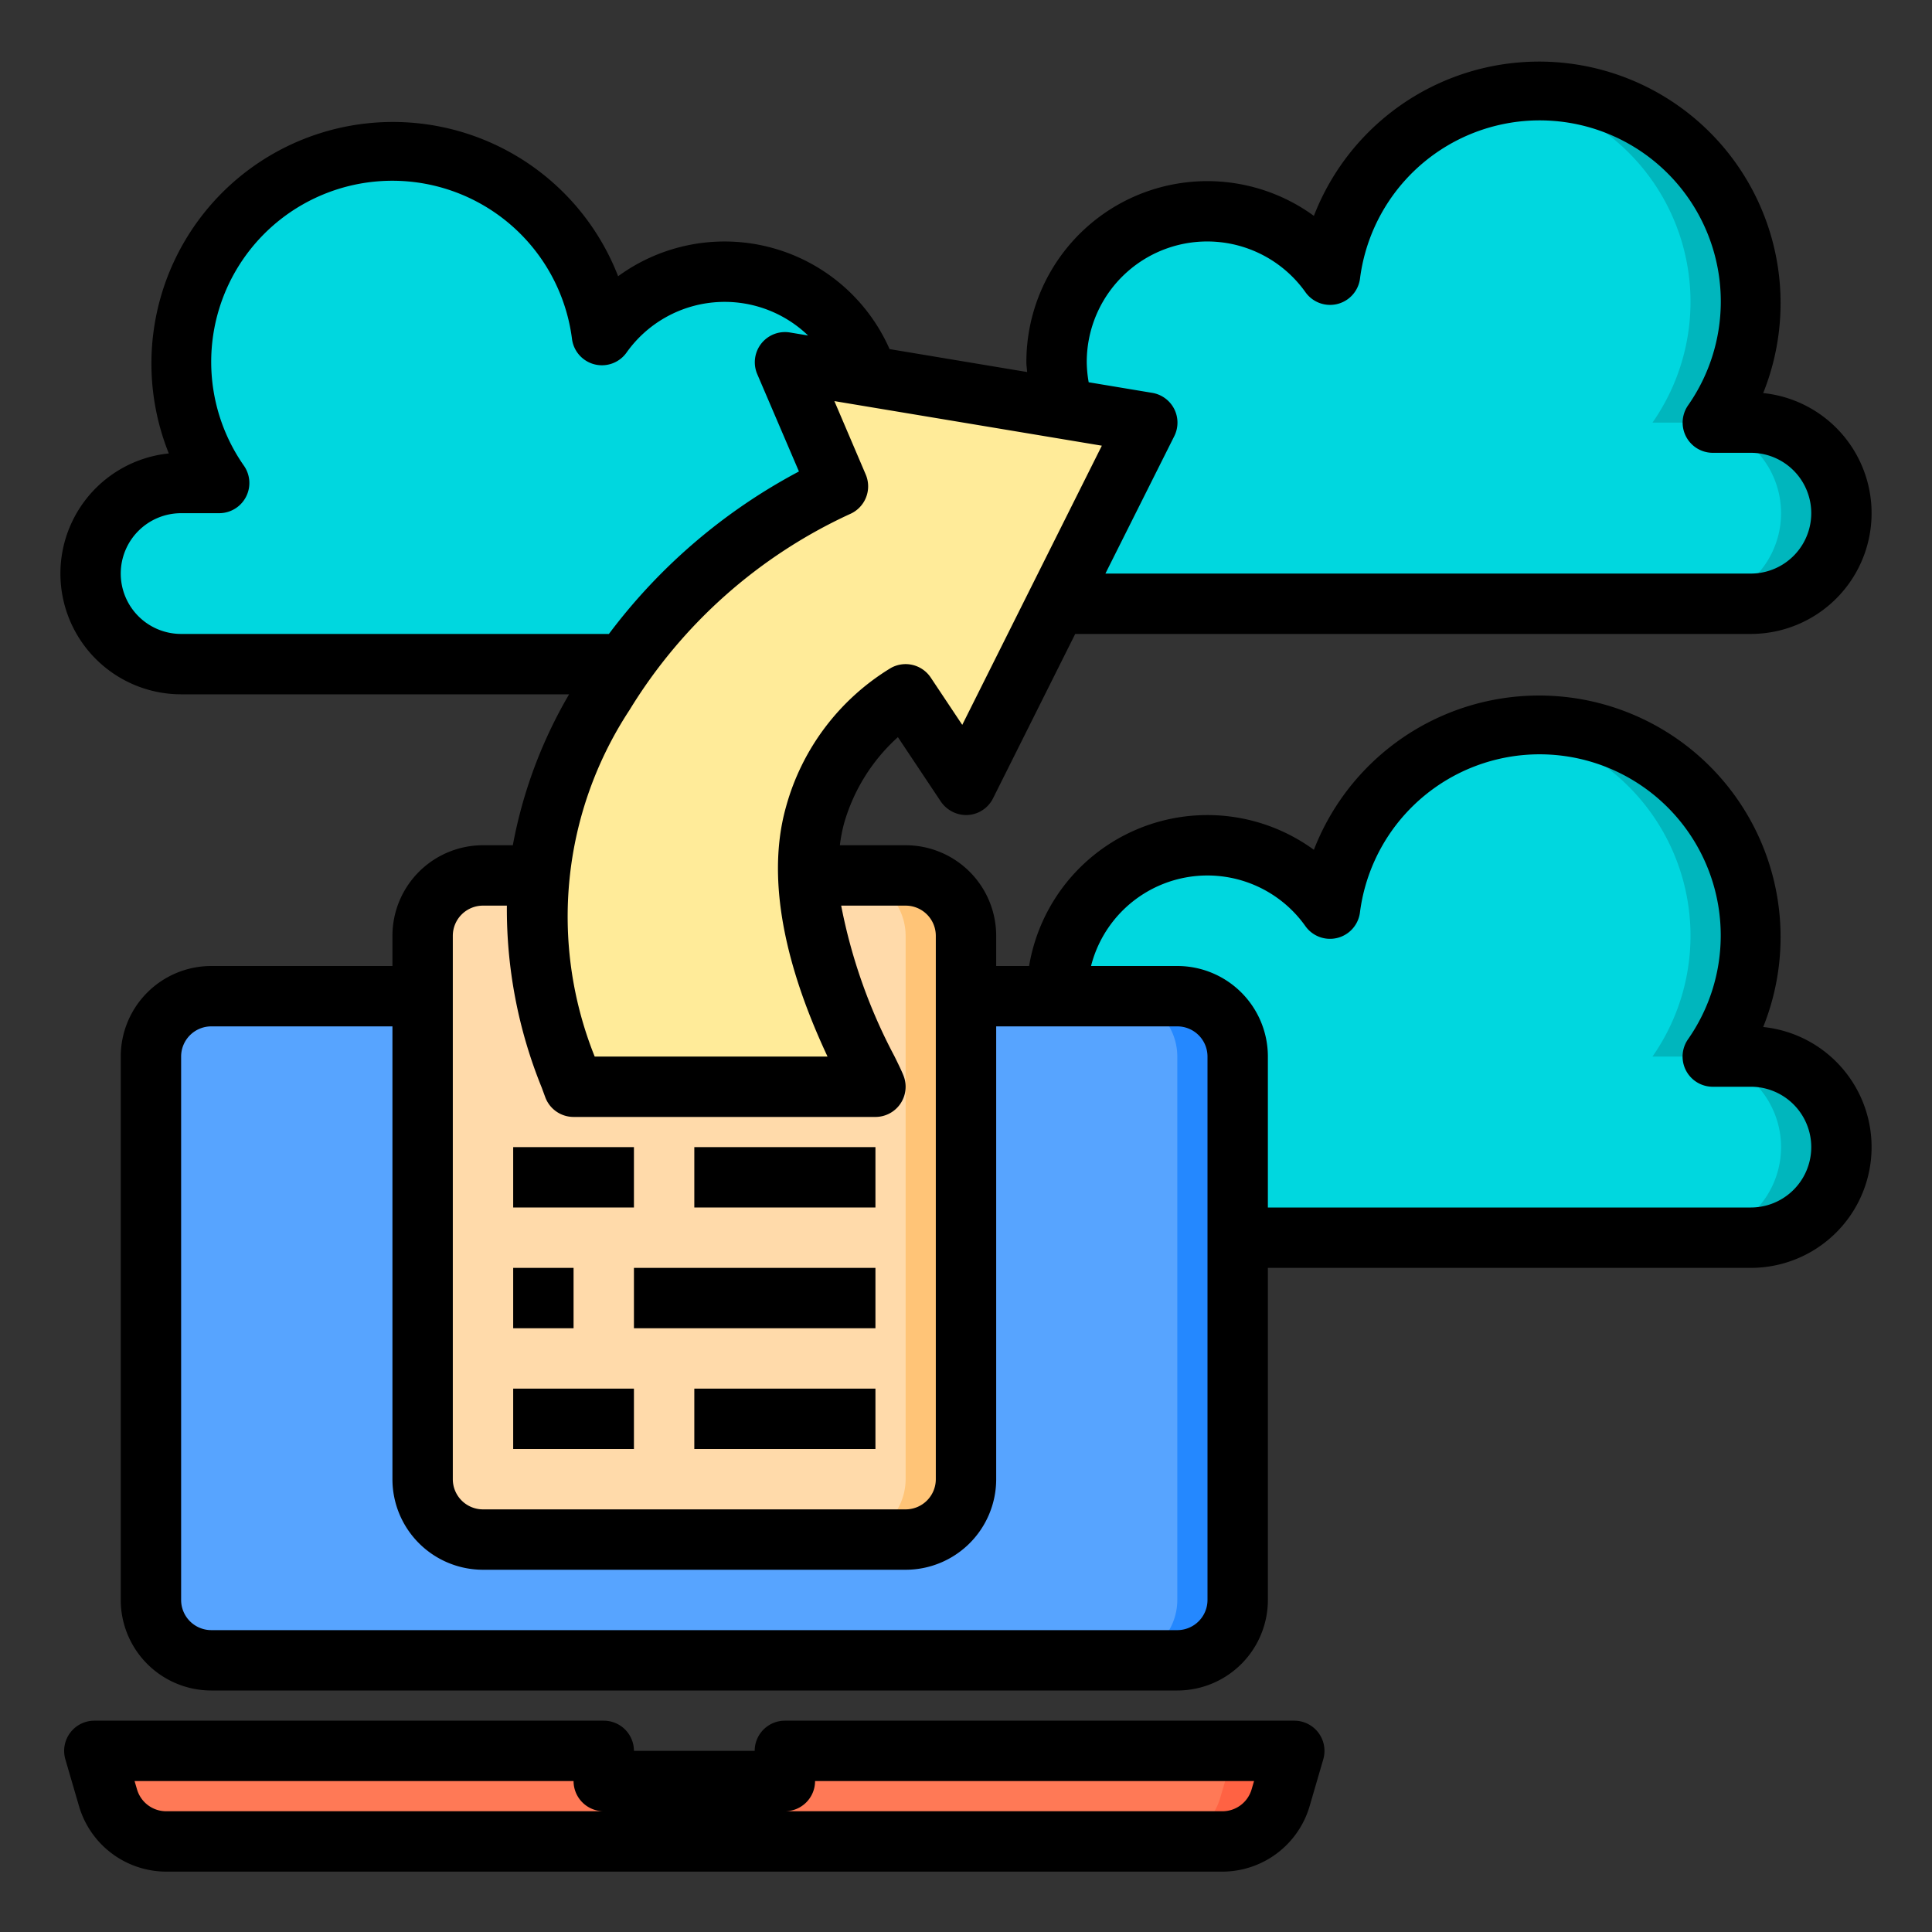 <svg height="512" viewBox="0 0 64 64" width="512" xmlns="http://www.w3.org/2000/svg"><rect x="0" y="0" width="64" height="64" fill="#333333" stroke="none"/><g id="cloud"><path d="m58 14a3 3 0 0 1 0 6h-23l3-6-2.76-.46a5.171 5.171 0 0 1 -.24-1.54 4.991 4.991 0 0 1 9.06-2.9 7 7 0 1 1 12.68 4.9z" fill="#00d7df"/><path d="m61 17a3 3 0 0 1 -3 3h-2a3 3 0 0 0 0-6h-1.26a6.986 6.986 0 0 0 -4.75-10.92 5.657 5.657 0 0 1 1.01-.08 7 7 0 0 1 5.74 11h1.26a3 3 0 0 1 3 3z" fill="#00b6bd"/><path d="m58 35a3 3 0 0 1 0 6h-17v-6a2.006 2.006 0 0 0 -2-2h-4a4.991 4.991 0 0 1 9.06-2.9 7 7 0 1 1 12.68 4.9z" fill="#00d7df"/><path d="m42.88 58-.46 1.56a2 2 0 0 1 -1.92 1.44h-35a2 2 0 0 1 -1.92-1.44l-.46-1.56h16.88v1h6v-1z" fill="#ff7956"/><path d="m42.88 58-.46 1.56a2 2 0 0 1 -1.92 1.44h-2a2 2 0 0 0 1.92-1.44l.46-1.56z" fill="#ff6243"/><rect fill="#57a4ff" height="22" rx="2" width="36" x="5" y="33"/><path d="m41 35v18a2.006 2.006 0 0 1 -2 2h-2a2.006 2.006 0 0 0 2-2v-18a2.006 2.006 0 0 0 -2-2h2a2.006 2.006 0 0 1 2 2z" fill="#2488ff"/><rect fill="#ffdaaa" height="22" rx="2" width="18" x="14" y="29"/><path d="m32 31v18a2.006 2.006 0 0 1 -2 2h-2a2.006 2.006 0 0 0 2-2v-18a2.006 2.006 0 0 0 -2-2h2a2.006 2.006 0 0 1 2 2z" fill="#ffc477"/><path d="m38 14-3 6-3 6-2-3a6.839 6.839 0 0 0 -3 4 6.4 6.4 0 0 0 -.22 2c.08 3.19 2.01 6.43 2.22 7h-10a14.742 14.742 0 0 1 -1.14-7 14.139 14.139 0 0 1 2.14-6c.21-.34.43-.67.66-1a17.656 17.656 0 0 1 7.1-5.89l-1.76-4.11 2.76.46 6.48 1.08z" fill="#ffeb99"/><path d="m28.76 12.46-2.76-.46 1.76 4.11a17.656 17.656 0 0 0 -7.1 5.89h-14.66a3 3 0 0 1 0-6h1.26a7 7 0 1 1 12.68-4.9 4.992 4.992 0 0 1 8.82 1.36z" fill="#00d7df"/><path d="m61 38a3 3 0 0 1 -3 3h-2a3 3 0 0 0 0-6h-1.26a6.986 6.986 0 0 0 -4.75-10.92 5.657 5.657 0 0 1 1.01-.08 7 7 0 0 1 5.74 11h1.26a3 3 0 0 1 3 3z" fill="#00b6bd"/><path d="m42.875 57h-16.875a1 1 0 0 0 -1 1h-4a1 1 0 0 0 -1-1h-16.875a1 1 0 0 0 -.96 1.28l.455 1.56a3.016 3.016 0 0 0 2.88 2.16h35a3.016 3.016 0 0 0 2.88-2.16l.455-1.56a1 1 0 0 0 -.96-1.28zm-37.375 3a1.006 1.006 0 0 1 -.96-.721l-.082-.279h14.542a1 1 0 0 0 1 1zm35.96-.721a1.006 1.006 0 0 1 -.96.721h-14.5a1 1 0 0 0 1-1h14.542z"/><path d="m17 42h2v2h-2z"/><path d="m21 42h8v2h-8z"/><path d="m17 46h4v2h-4z"/><path d="m23 46h6v2h-6z"/><path d="m17 38h4v2h-4z"/><path d="m23 38h6v2h-6z"/><path d="m58.408 34.021a8 8 0 1 0 -14.884-5.87 5.987 5.987 0 0 0 -9.434 3.849h-1.09v-1a3 3 0 0 0 -3-3h-2.178a5.059 5.059 0 0 1 .14-.728 6.1 6.1 0 0 1 1.782-2.853l1.424 2.136a1.02 1.02 0 0 0 .894.443 1 1 0 0 0 .833-.551l2.723-5.447h22.382a4 4 0 0 0 .408-7.979 8 8 0 1 0 -14.884-5.87 5.993 5.993 0 0 0 -9.524 4.849c0 .108.019.216.025.324l-4.557-.76a5.974 5.974 0 0 0 -8.992-2.413 8 8 0 1 0 -14.884 5.87 4 4 0 0 0 .408 7.979h12.852a15.471 15.471 0 0 0 -1.864 5h-.988a3 3 0 0 0 -3 3v1h-6a3 3 0 0 0 -3 3v18a3 3 0 0 0 3 3h32a3 3 0 0 0 3-3v-11h16a4 4 0 0 0 .408-7.979zm-22.408-22.021a3.991 3.991 0 0 1 7.244-2.322 1 1 0 0 0 1.808-.451 6 6 0 1 1 10.868 4.2 1 1 0 0 0 .82 1.573h1.26a2 2 0 0 1 0 4h-21.382l2.282-4.553a1 1 0 0 0 -.73-1.433l-2.106-.351a4.033 4.033 0 0 1 -.064-.663zm-32 7a2 2 0 0 1 2-2h1.26a1 1 0 0 0 .82-1.573 6 6 0 1 1 10.868-4.2 1 1 0 0 0 1.808.451 3.985 3.985 0 0 1 6.013-.564l-.6-.1a1 1 0 0 0 -1.084 1.38l1.381 3.224a18.971 18.971 0 0 0 -6.295 5.382h-14.171a2 2 0 0 1 -2-2zm16.852 4.523a16.762 16.762 0 0 1 7.3-6.493 1 1 0 0 0 .526-1.312l-1.038-2.431 8.86 1.477-4.624 9.248-1.044-1.567a1 1 0 0 0 -1.32-.318 7.79 7.79 0 0 0 -3.474 4.6c-.838 2.973.486 6.373 1.375 8.273h-7.713a12.45 12.45 0 0 1 1.152-11.477zm-5.852 7.477a1 1 0 0 1 1-1h.791a15.685 15.685 0 0 0 1.154 6.027l.114.31a1 1 0 0 0 .941.663h10a1 1 0 0 0 .941-1.338c-.044-.124-.155-.357-.314-.678a17.864 17.864 0 0 1 -1.762-4.984h2.135a1 1 0 0 1 1 1v18a1 1 0 0 1 -1 1h-14a1 1 0 0 1 -1-1zm25 22a1 1 0 0 1 -1 1h-32a1 1 0 0 1 -1-1v-18a1 1 0 0 1 1-1h6v15a3 3 0 0 0 3 3h14a3 3 0 0 0 3-3v-15h6a1 1 0 0 1 1 1zm18-13h-16v-5a3 3 0 0 0 -3-3h-2.858a3.978 3.978 0 0 1 7.1-1.322 1 1 0 0 0 1.808-.451 6 6 0 1 1 10.868 4.2 1 1 0 0 0 .822 1.573h1.26a2 2 0 0 1 0 4z"/></g></svg>